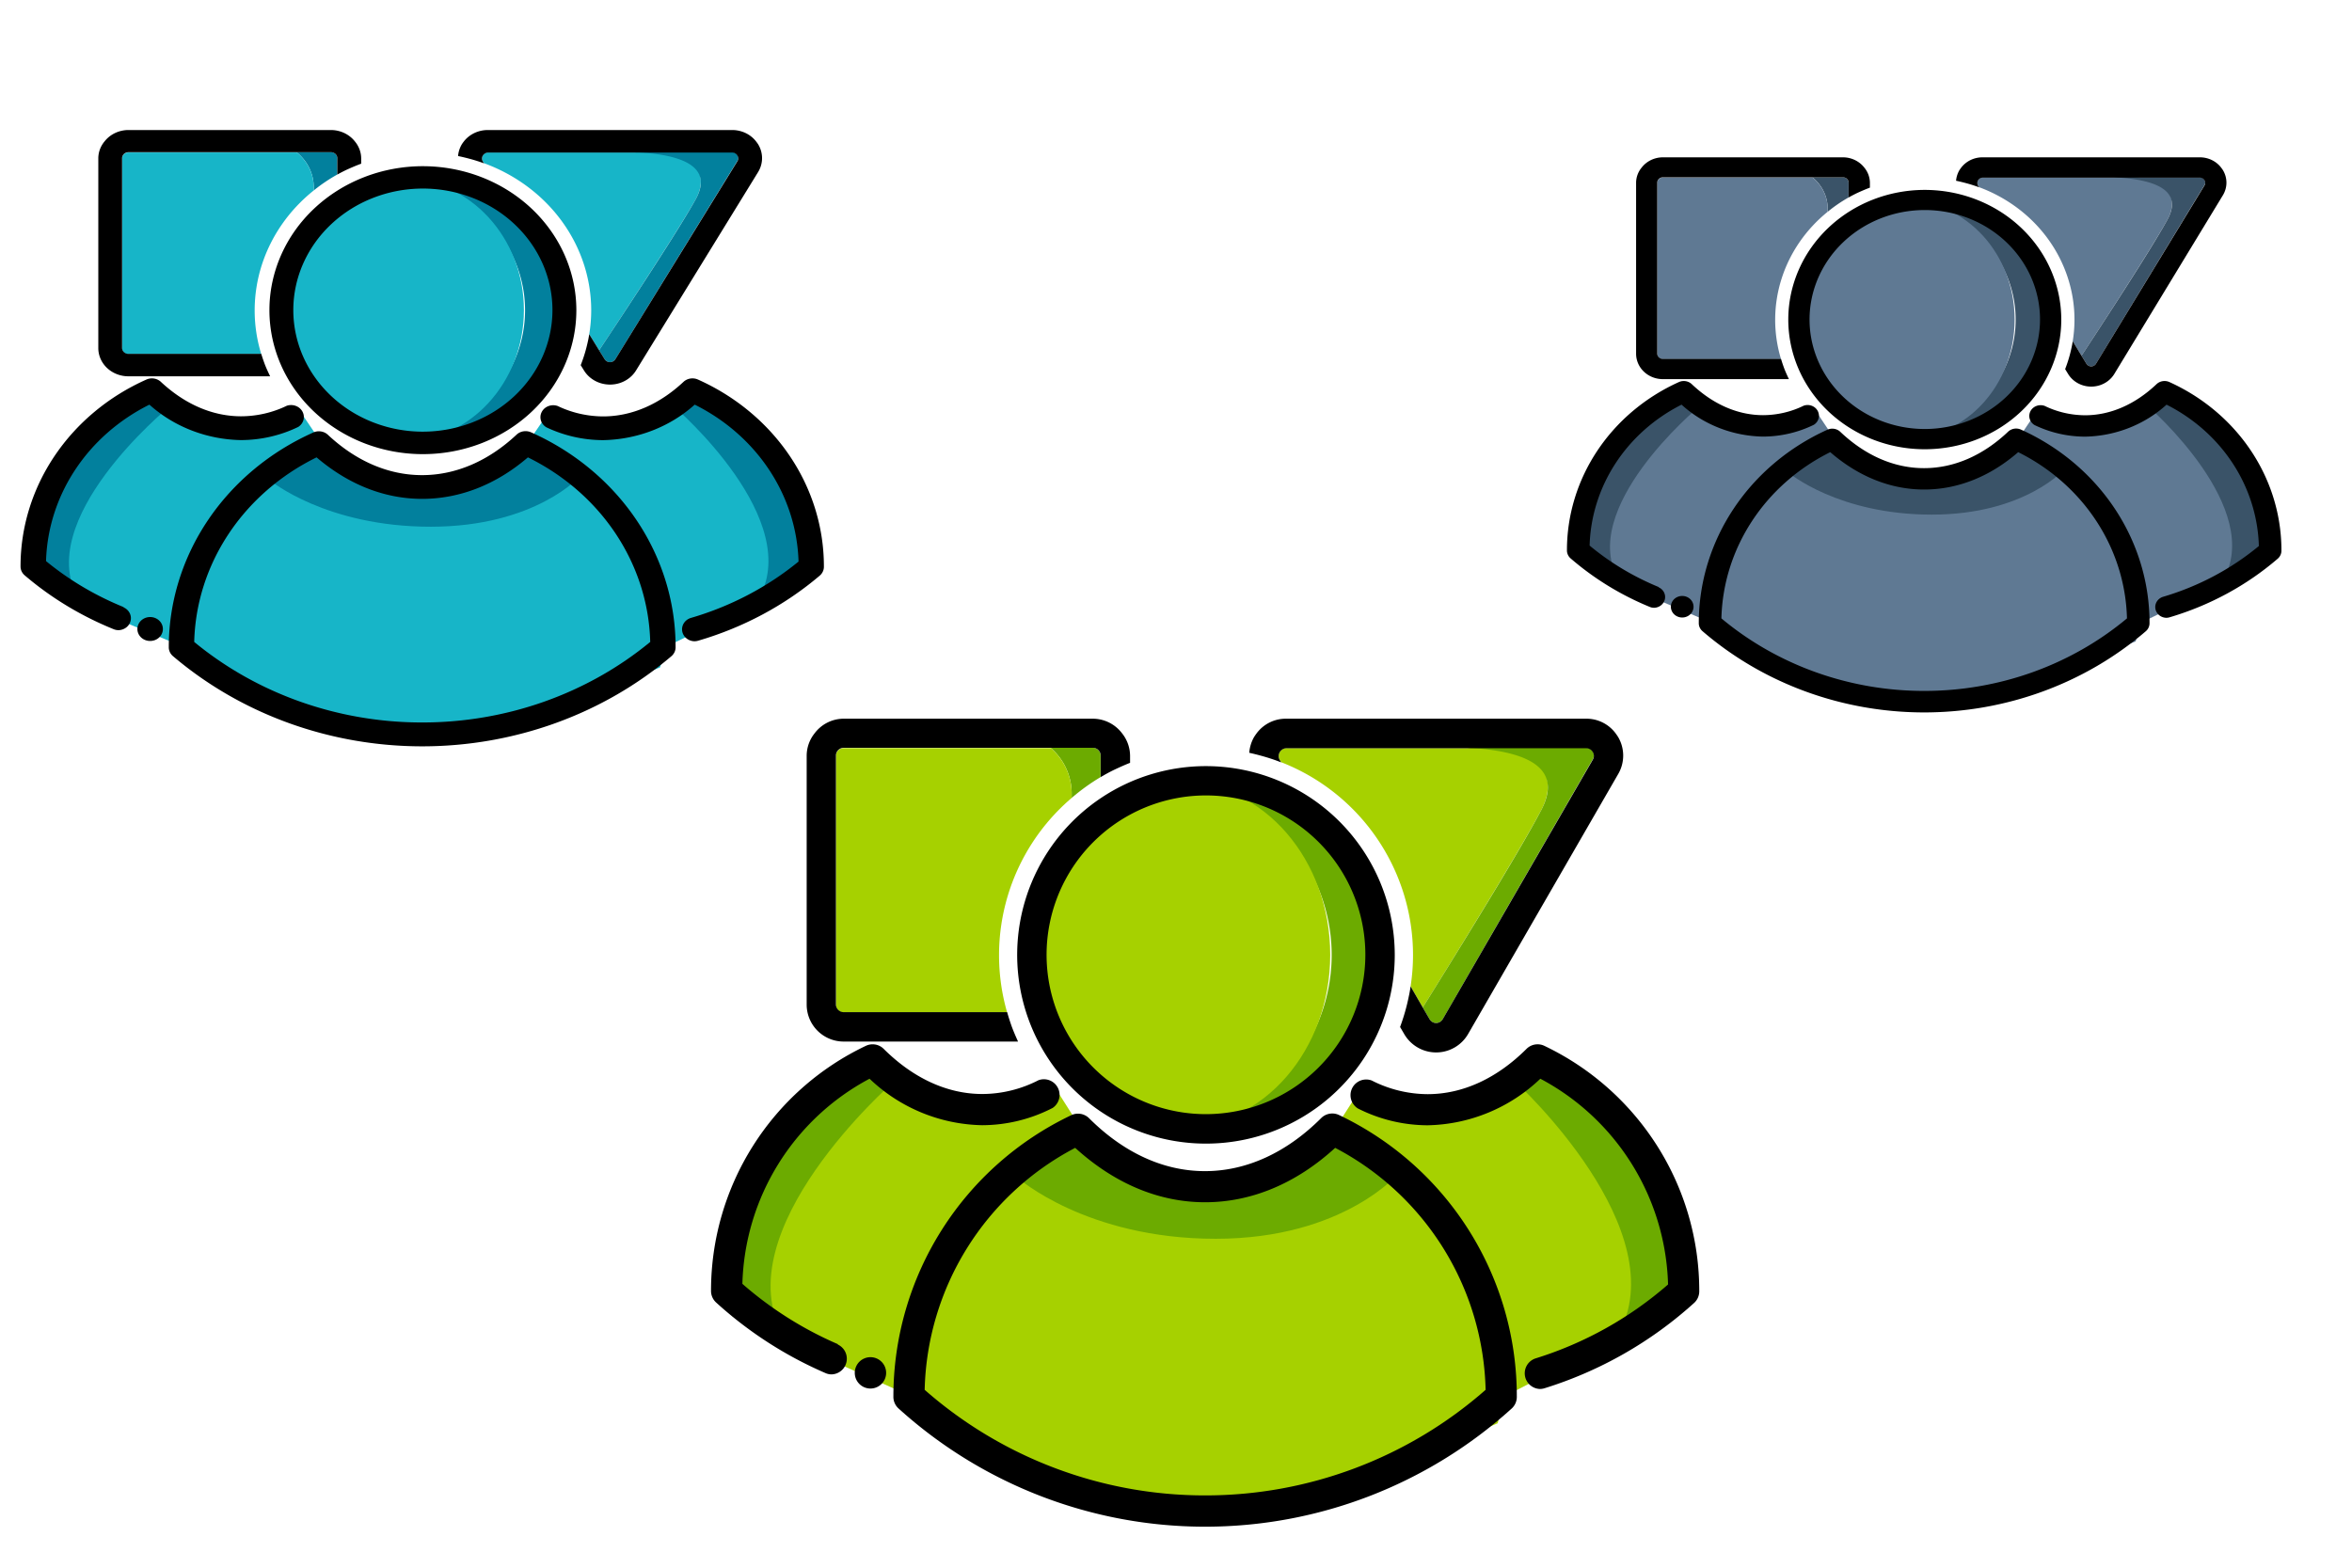<?xml version="1.0" encoding="UTF-8" standalone="no"?>
<svg
   xmlns:dc="http://purl.org/dc/elements/1.1/"
   xmlns:cc="http://creativecommons.org/ns#"
   xmlns:rdf="http://www.w3.org/1999/02/22-rdf-syntax-ns#"
   xmlns:svg="http://www.w3.org/2000/svg"
   xmlns="http://www.w3.org/2000/svg"
   xmlns:sodipodi="http://sodipodi.sourceforge.net/DTD/sodipodi-0.dtd"
   xmlns:inkscape="http://www.inkscape.org/namespaces/inkscape"
   id="Capa_1"
   data-name="Capa 1"
   viewBox="0 0 300 200"
   version="1.1"
   sodipodi:docname="group-types.svg"
   width="300"
   height="200"
   inkscape:version="0.92.5 (2060ec1f9f, 2020-04-08)">
  <sodipodi:namedview
     pagecolor="#ffffff"
     bordercolor="#666666"
     borderopacity="1"
     objecttolerance="10"
     gridtolerance="10"
     guidetolerance="10"
     inkscape:pageopacity="0"
     inkscape:pageshadow="2"
     inkscape:window-width="1294"
     inkscape:window-height="748"
     id="namedview47"
     showgrid="false"
     inkscape:zoom="1.1449641"
     inkscape:cx="63.025002"
     inkscape:cy="51.529999"
     inkscape:window-x="0"
     inkscape:window-y="27"
     inkscape:window-maximized="0"
     inkscape:current-layer="Capa_1" />
  <defs
     id="defs4">
    <style
       id="style2">.cls-1{fill:#02809d;}.cls-2{fill:#17b5c8;}</style>
    <style
       id="style4559">.cls-1{fill:#3a5368;}.cls-2{fill:#5f7993;}</style>
    <style
       id="style4631">.cls-1{fill:#6cab00;}.cls-2{fill:#a6d100;}</style>
  </defs>
  <path
     class="cls-1"
     d="m 53.948,22.622 a 18.112,16.994 0 0 0 -2.553,0.175 18.055,16.941 0 0 1 0,33.561 18.055,16.941 0 1 0 2.593,-33.714 z"
     id="path6"
     inkscape:connector-curvature="0"
     style="fill:#02809d;stroke-width:0.787" />
  <ellipse
     class="cls-2"
     cx="51.355"
     cy="39.562"
     rx="15.47"
     ry="16.765"
     id="ellipse8"
     style="fill:#17b5c8;stroke-width:0.787" />
  <path
     class="cls-2"
     d="m 42.283,58.387 -3.894,-5.759 c 0,0 -12.194,3.951 -19.209,-2.677 0,0 -9.755,7.048 -13.007,13.013 A 17.722,16.628 0 0 0 4.848,74.741 l 18.811,7.902 3.658,-11.747 7.666,-8.673 z"
     id="path10"
     inkscape:connector-curvature="0"
     style="fill:#17b5c8;stroke-width:0.787" />
  <path
     class="cls-1"
     d="m 21.447,52.011 c 0,0 -17.551,14.431 -11.308,24.622 0,0 -6.373,-3.661 -6.503,-4.035 C 3.506,72.224 7.229,60.241 7.229,60.241 L 17.602,49.951 Z"
     id="path12"
     inkscape:connector-curvature="0"
     style="fill:#02809d;stroke-width:0.787" />
  <path
     class="cls-2"
     d="m 66.028,58.387 3.926,-5.759 c 0,0 12.194,3.951 19.209,-2.677 0,0 9.755,7.048 13.007,13.013 a 13.389,12.563 0 0 1 0.471,11.014 L 84.66,82.643 81.002,70.897 73.344,62.224 Z"
     id="path14"
     inkscape:connector-curvature="0"
     style="fill:#17b5c8;stroke-width:0.787" />
  <path
     class="cls-1"
     d="m 86.131,52.011 c 0,0 16.738,14.431 10.487,24.622 0,0 6.381,-3.661 6.503,-4.035 0.122,-0.374 -3.593,-12.357 -3.593,-12.357 L 89.164,49.951 Z"
     id="path16"
     inkscape:connector-curvature="0"
     style="fill:#02809d;stroke-width:0.787" />
  <path
     class="cls-2"
     d="m 40.966,58.54 c 0,0 4.951,5.11 14.112,5.11 9.162,0 10.95,-5.263 10.95,-5.263 a 25.948,24.347 0 0 1 14.974,12.509 c 4.934,9.847 3.179,14.256 3.179,14.256 L 63.394,93.352 H 43.144 L 23.26,84.512 c 0,0 0.667,-18.932 17.705,-25.972 z"
     id="path18"
     inkscape:connector-curvature="0"
     style="fill:#17b5c8;stroke-width:0.787" />
  <path
     class="cls-1"
     d="m 41.754,56.419 -7.316,4.859 c 0,0 7.089,5.919 20.502,5.919 13.413,0 19.112,-6.506 19.112,-6.506 l -7.389,-4.271 c 0,0 -12.218,10.976 -24.908,0 z"
     id="path20"
     inkscape:connector-curvature="0"
     style="fill:#02809d;stroke-width:0.787" />
  <path
     d="m 67.735,55.153 a 1.626,1.526 0 0 0 -1.837,0.29 c -3.609,3.387 -7.78,5.172 -12.064,5.172 -4.284,0 -8.43,-1.785 -12.039,-5.172 A 1.626,1.526 0 0 0 40.014,55.153 32.322,30.327 0 0 0 21.529,82.544 v 0 a 1.626,1.526 0 0 0 0.537,1.167 47.344,44.423 0 0 0 63.578,0 1.626,1.526 0 0 0 0.528,-1.121 v 0 A 32.297,30.304 0 0 0 67.735,55.153 Z M 53.834,92.17 A 44.003,41.288 0 0 1 24.772,81.896 29.094,27.299 0 0 1 40.38,58.349 c 4.065,3.471 8.674,5.294 13.47,5.294 4.796,0 9.446,-1.823 13.486,-5.294 A 29.103,27.307 0 0 1 82.937,81.896 44.011,41.296 0 0 1 53.834,92.17 Z"
     id="path22"
     inkscape:connector-curvature="0"
     style="stroke-width:0.787" />
  <path
     d="m 100.618,57.998 a 28.233,26.491 0 0 0 -11.6,-9.58 1.626,1.526 0 0 0 -1.837,0.297 c -3.081,2.883 -6.625,4.409 -10.259,4.409 a 12.877,12.082 0 0 1 -5.788,-1.327 1.626,1.526 0 0 0 -1.447,2.715 16.08,15.087 0 0 0 7.235,1.64 17.372,16.3 0 0 0 11.69,-4.531 24.932,23.394 0 0 1 13.242,20.022 38.093,35.743 0 0 1 -13.763,7.2 1.626,1.526 0 0 0 0.471,2.967 1.626,1.526 0 0 0 0.48,-0.069 41.386,38.832 0 0 0 15.519,-8.306 1.626,1.526 0 0 0 0.528,-1.121 v 0 A 28.07,26.338 0 0 0 100.618,57.998 Z"
     id="path24"
     inkscape:connector-curvature="0"
     style="stroke-width:0.787" />
  <path
     d="M 15.765,77.449 A 37.817,35.484 0 0 1 5.872,71.583 24.851,23.318 0 0 1 19.057,51.622 a 17.364,16.293 0 0 0 11.665,4.523 16.006,15.019 0 0 0 7.316,-1.678 1.626,1.526 0 0 0 -1.463,-2.7 12.795,12.006 0 0 1 -5.821,1.342 c -3.626,0 -7.162,-1.526 -10.235,-4.394 A 1.626,1.526 0 0 0 18.683,48.418 28.119,26.384 0 0 0 2.62,72.27 v 0 a 1.626,1.526 0 0 0 0.528,1.129 41.004,38.474 0 0 0 11.332,6.865 1.528,1.434 0 0 0 0.642,0.13 1.626,1.526 0 0 0 0.642,-2.906 z"
     id="path26"
     inkscape:connector-curvature="0"
     style="stroke-width:0.787" />
  <path
     d="m 17.659,79.638 a 1.626,1.526 0 1 0 2.983,0 1.626,1.526 0 0 0 -2.983,0 z"
     id="path28"
     inkscape:connector-curvature="0"
     style="stroke-width:0.787" />
  <path
     d="M 20.643,79.638 Z"
     id="path30"
     inkscape:connector-curvature="0"
     style="stroke-width:0.787" />
  <path
     class="cls-1"
     d="m 40.014,23.872 v 0.427 a 21.282,19.969 0 0 1 3,-2.029 v -2.09 a 0.813,0.763 0 0 0 -0.813,-0.763 h -4.374 a 6.235,5.85 0 0 1 2.187,4.455 z"
     id="path32"
     inkscape:connector-curvature="0"
     style="fill:#02809d;stroke-width:0.787" />
  <path
     class="cls-2"
     d="M 40.014,24.3 V 23.872 A 6.235,5.85 0 0 0 37.852,19.448 H 16.383 a 0.813,0.763 0 0 0 -0.813,0.763 v 24.202 a 0.813,0.763 0 0 0 0.813,0.763 H 33.324 A 21.429,20.106 0 0 1 40.014,24.3 Z"
     id="path34"
     inkscape:connector-curvature="0"
     style="fill:#17b5c8;stroke-width:0.787" />
  <path
     class="cls-2"
     d="m 75.409,39.585 a 21.404,20.083 0 0 1 -0.252,3.051 l 1.26,2.052 C 79.075,40.691 86.221,29.875 88.692,25.505 90.781,21.798 88.156,18.808 81.018,19.448 H 62.24 a 0.813,0.763 0 0 0 -0.675,1.098 l 0.171,0.275 a 21.469,20.145 0 0 1 13.673,18.764 z"
     id="path36"
     inkscape:connector-curvature="0"
     style="fill:#17b5c8;stroke-width:0.787" />
  <path
     class="cls-1"
     d="m 88.692,25.505 c -2.439,4.371 -9.617,15.187 -12.275,19.183 l 0.715,1.152 a 0.813,0.763 0 0 0 0.675,0.366 0.813,0.763 0 0 0 0.675,-0.366 L 94.041,20.547 a 0.756,0.709 0 0 0 0,-0.763 0.764,0.717 0 0 0 -0.675,-0.366 H 81.018 c 7.137,0.336 9.763,2.38 7.674,6.087 z"
     id="path38"
     inkscape:connector-curvature="0"
     style="fill:#02809d;stroke-width:0.787" />
  <path
     d="m 45.25,18.022 a 3.813,3.577 0 0 0 -3.04,-1.434 h -25.826 a 3.78,3.547 0 0 0 -3.032,1.434 3.739,3.509 0 0 0 -0.813,2.159 v 24.233 a 3.837,3.6 0 0 0 3.829,3.593 h 18.087 c -0.228,-0.473 -0.447,-0.946 -0.642,-1.434 v 0 C 33.633,46.099 33.47,45.626 33.324,45.146 H 16.383 a 0.813,0.763 0 0 1 -0.813,-0.763 V 20.181 a 0.813,0.763 0 0 1 0.813,-0.763 h 25.826 a 0.813,0.763 0 0 1 0.813,0.763 v 2.09 c 0.496,-0.275 1,-0.534 1.52,-0.763 0.52,-0.229 1.008,-0.435 1.528,-0.625 v -0.686 a 3.78,3.547 0 0 0 -0.821,-2.174 z"
     id="path40"
     inkscape:connector-curvature="0"
     style="stroke-width:0.787" />
  <path
     d="m 53.948,21.203 a 19.575,18.367 0 1 0 19.567,18.36 19.591,18.383 0 0 0 -19.567,-18.36 z m 0,33.867 A 16.527,15.507 0 1 1 70.466,39.562 16.543,15.522 0 0 1 53.948,55.069 Z"
     id="path42"
     inkscape:connector-curvature="0"
     style="stroke-width:0.787" />
  <path
     d="m 96.683,18.381 c -0.081,-0.122 -0.171,-0.244 -0.26,-0.358 a 3.764,3.532 0 0 0 -3.057,-1.434 H 62.24 a 3.772,3.539 0 0 0 -3.057,1.434 c -0.089,0.114 -0.179,0.236 -0.26,0.358 a 3.902,3.661 0 0 0 -0.496,1.526 c 0.447,0.092 0.894,0.198 1.333,0.313 a 20.095,18.855 0 0 1 1.975,0.618 L 61.565,20.562 a 0.813,0.763 0 0 1 0.675,-1.098 h 31.127 a 0.764,0.717 0 0 1 0.675,0.366 0.756,0.709 0 0 1 0,0.763 L 78.482,45.84 a 0.813,0.763 0 0 1 -0.675,0.366 0.813,0.763 0 0 1 -0.675,-0.366 l -0.715,-1.152 -1.26,-2.052 c -0.049,0.32 -0.106,0.633 -0.179,0.946 a 21.25,19.939 0 0 1 -0.91,3.005 l 0.423,0.679 a 3.829,3.593 0 0 0 6.633,0 L 96.683,21.973 a 3.796,3.562 0 0 0 0,-3.593 z"
     id="path44"
     inkscape:connector-curvature="0"
     style="stroke-width:0.787" />
  <g
     id="g4629"
     transform="matrix(0.723,0,0,0.687,199.865,20.071)">
    <path
       id="path4563"
       d="M 63.14,7.91 A 22.28,22.28 0 0 0 60,8.14 a 22.21,22.21 0 0 1 0,44 22.21,22.21 0 1 0 3.19,-44.2 z"
       class="cls-1"
       inkscape:connector-curvature="0"
       style="fill:#3a5368" />
    <ellipse
       id="ellipse4565"
       ry="21.98"
       rx="19.03"
       cy="30.12"
       cx="59.95"
       class="cls-2"
       style="fill:#5f7993" />
    <path
       id="path4567"
       d="M 48.79,54.8 44,47.25 c 0,0 -15,5.18 -23.63,-3.51 0,0 -12,9.24 -16,17.06 A 21.8,21.8 0 0 0 2.74,76.24 l 23.14,10.36 4.5,-15.4 9.43,-11.37 z"
       class="cls-2"
       inkscape:connector-curvature="0"
       style="fill:#5f7993" />
    <path
       id="path4569"
       d="m 23.16,46.44 c 0,0 -21.59,18.92 -13.91,32.28 0,0 -7.84,-4.8 -8,-5.29 -0.16,-0.49 4.42,-16.2 4.42,-16.2 L 18.43,43.74 Z"
       class="cls-1"
       inkscape:connector-curvature="0"
       style="fill:#3a5368" />
    <path
       id="path4571"
       d="m 78,54.8 4.83,-7.55 c 0,0 15,5.18 23.63,-3.51 0,0 12,9.24 16,17.06 a 16.47,16.47 0 0 1 0.58,14.44 L 100.92,86.6 96.42,71.2 87,59.83 Z"
       class="cls-2"
       inkscape:connector-curvature="0"
       style="fill:#5f7993" />
    <path
       id="path4573"
       d="m 102.73,46.44 c 0,0 20.59,18.92 12.9,32.28 0,0 7.85,-4.8 8,-5.29 0.15,-0.49 -4.42,-16.2 -4.42,-16.2 L 106.46,43.74 Z"
       class="cls-1"
       inkscape:connector-curvature="0"
       style="fill:#3a5368" />
    <path
       id="path4575"
       d="m 47.17,55 c 0,0 6.09,6.7 17.36,6.7 C 75.8,61.7 78,54.8 78,54.8 a 31.92,31.92 0 0 1 18.42,16.4 c 6.07,12.91 3.91,18.69 3.91,18.69 L 74.76,100.64 H 49.85 L 25.39,89.05 c 0,0 0.82,-24.82 21.78,-34.05 z"
       class="cls-2"
       inkscape:connector-curvature="0"
       style="fill:#5f7993" />
    <path
       id="path4577"
       d="m 48.14,52.22 -9,6.37 c 0,0 8.72,7.76 25.22,7.76 16.5,0 23.51,-8.53 23.51,-8.53 l -9.09,-5.6 c 0,0 -15.03,14.39 -30.64,0 z"
       class="cls-1"
       inkscape:connector-curvature="0"
       style="fill:#3a5368" />
    <path
       id="path4579"
       d="m 80.1,50.56 a 2,2 0 0 0 -2.26,0.38 C 73.4,55.38 68.27,57.72 63,57.72 57.73,57.72 52.63,55.38 48.19,50.94 A 2,2 0 0 0 46,50.56 39.76,39.76 0 0 0 23.26,86.47 v 0 a 2,2 0 0 0 0.66,1.53 58.24,58.24 0 0 0 78.21,0 2,2 0 0 0 0.65,-1.47 v 0 A 39.73,39.73 0 0 0 80.1,50.56 Z M 63,99.09 A 54.13,54.13 0 0 1 27.25,85.62 35.79,35.79 0 0 1 46.45,54.75 c 5,4.55 10.67,6.94 16.57,6.94 5.9,0 11.62,-2.39 16.59,-6.94 A 35.8,35.8 0 0 1 98.8,85.62 54.14,54.14 0 0 1 63,99.09 Z"
       inkscape:connector-curvature="0" />
    <path
       id="path4581"
       d="m 120.55,54.29 a 34.73,34.73 0 0 0 -14.27,-12.56 2,2 0 0 0 -2.26,0.39 C 100.23,45.9 95.87,47.9 91.4,47.9 a 15.84,15.84 0 0 1 -7.12,-1.74 2,2 0 0 0 -1.78,3.56 19.78,19.78 0 0 0 8.9,2.15 21.37,21.37 0 0 0 14.38,-5.94 30.67,30.67 0 0 1 16.29,26.25 46.86,46.86 0 0 1 -16.93,9.44 2,2 0 0 0 0.58,3.89 2,2 0 0 0 0.59,-0.09 50.91,50.91 0 0 0 19.09,-10.89 2,2 0 0 0 0.65,-1.47 v 0 a 34.53,34.53 0 0 0 -5.5,-18.77 z"
       inkscape:connector-curvature="0" />
    <path
       id="path4583"
       d="M 16.17,79.79 A 46.52,46.52 0 0 1 4,72.1 30.57,30.57 0 0 1 20.22,45.93 a 21.36,21.36 0 0 0 14.35,5.93 19.69,19.69 0 0 0 9,-2.2 2,2 0 0 0 -1.8,-3.54 15.74,15.74 0 0 1 -7.16,1.76 c -4.46,0 -8.81,-2 -12.59,-5.76 A 2,2 0 0 0 19.76,41.73 34.59,34.59 0 0 0 0,73 v 0 a 2,2 0 0 0 0.65,1.48 50.44,50.44 0 0 0 13.94,9 1.88,1.88 0 0 0 0.79,0.17 2,2 0 0 0 0.79,-3.81 z"
       inkscape:connector-curvature="0" />
    <path
       id="path4585"
       d="m 18.5,82.66 a 2,2 0 1 0 3.67,0 2,2 0 0 0 -3.67,0 z"
       inkscape:connector-curvature="0" />
    <path
       id="path4587"
       d="M 22.17,82.66 Z"
       inkscape:connector-curvature="0" />
    <path
       id="path4589"
       d="m 46,9.55 v 0.56 A 26.18,26.18 0 0 1 49.69,7.45 V 4.71 a 1,1 0 0 0 -1,-1 H 43.31 A 7.67,7.67 0 0 1 46,9.55 Z"
       class="cls-1"
       inkscape:connector-curvature="0"
       style="fill:#3a5368" />
    <path
       id="path4591"
       d="M 46,10.11 V 9.55 A 7.67,7.67 0 0 0 43.34,3.75 H 16.93 a 1,1 0 0 0 -1,1 v 31.73 a 1,1 0 0 0 1,1 H 37.77 A 26.36,26.36 0 0 1 46,10.11 Z"
       class="cls-2"
       inkscape:connector-curvature="0"
       style="fill:#5f7993" />
    <path
       id="path4593"
       d="m 89.54,30.15 a 26.33,26.33 0 0 1 -0.31,4 l 1.55,2.69 c 3.27,-5.24 12.06,-19.42 15.1,-25.15 2.57,-4.86 -0.66,-8.78 -9.44,-7.94 h -23.1 a 1,1 0 0 0 -0.83,1.44 l 0.21,0.36 a 26.41,26.41 0 0 1 16.82,24.6 z"
       class="cls-2"
       inkscape:connector-curvature="0"
       style="fill:#5f7993" />
    <path
       id="path4595"
       d="m 105.88,11.69 c -3,5.73 -11.83,19.91 -15.1,25.15 l 0.88,1.51 a 1,1 0 0 0 0.83,0.48 1,1 0 0 0 0.83,-0.48 L 112.46,5.19 a 0.93,0.93 0 0 0 0,-1 0.94,0.94 0 0 0 -0.83,-0.48 H 96.44 c 8.78,0.44 12.01,3.12 9.44,7.98 z"
       class="cls-1"
       inkscape:connector-curvature="0"
       style="fill:#3a5368" />
    <path
       id="path4597"
       d="M 52.44,1.88 A 4.69,4.69 0 0 0 48.7,0 H 16.93 a 4.65,4.65 0 0 0 -3.73,1.88 4.6,4.6 0 0 0 -1,2.83 v 31.77 a 4.72,4.72 0 0 0 4.71,4.71 h 22.25 c -0.28,-0.62 -0.55,-1.24 -0.79,-1.88 v 0 c -0.22,-0.62 -0.42,-1.24 -0.6,-1.87 H 16.93 a 1,1 0 0 1 -1,-1 V 4.71 a 1,1 0 0 1 1,-1 H 48.7 a 1,1 0 0 1 1,1 v 2.74 c 0.61,-0.36 1.23,-0.7 1.87,-1 0.64,-0.3 1.24,-0.57 1.88,-0.82 V 4.73 A 4.65,4.65 0 0 0 52.44,1.88 Z"
       inkscape:connector-curvature="0" />
    <path
       id="path4599"
       d="M 63.14,6.05 A 24.08,24.08 0 1 0 87.21,30.12 24.1,24.1 0 0 0 63.14,6.05 Z m 0,44.4 A 20.33,20.33 0 1 1 83.46,30.12 20.35,20.35 0 0 1 63.14,50.45 Z"
       inkscape:connector-curvature="0" />
    <path
       id="path4601"
       d="M 115.71,2.35 C 115.61,2.19 115.5,2.03 115.39,1.88 A 4.63,4.63 0 0 0 111.63,0 H 73.34 a 4.64,4.64 0 0 0 -3.76,1.88 c -0.11,0.15 -0.22,0.31 -0.32,0.47 a 4.8,4.8 0 0 0 -0.61,2 c 0.55,0.12 1.1,0.26 1.64,0.41 a 24.72,24.72 0 0 1 2.43,0.81 L 72.51,5.21 a 1,1 0 0 1 0.83,-1.44 h 38.29 a 0.94,0.94 0 0 1 0.83,0.48 0.93,0.93 0 0 1 0,1 l -19.14,33.1 a 1,1 0 0 1 -0.83,0.48 1,1 0 0 1 -0.83,-0.48 l -0.88,-1.51 -1.55,-2.69 c -0.06,0.42 -0.13,0.83 -0.22,1.24 a 26.14,26.14 0 0 1 -1.12,3.94 l 0.52,0.89 a 4.71,4.71 0 0 0 8.16,0 L 115.71,7.06 a 4.67,4.67 0 0 0 0,-4.71 z"
       inkscape:connector-curvature="0" />
  </g>
  <g
     id="g4701"
     transform="translate(90.692,91.689)">
    <path
       id="path4635"
       d="M 63.14,7.91 A 22.28,22.28 0 0 0 60,8.14 a 22.21,22.21 0 0 1 0,44 22.21,22.21 0 1 0 3.19,-44.2 z"
       class="cls-1"
       inkscape:connector-curvature="0"
       style="fill:#6cab00" />
    <ellipse
       id="ellipse4637"
       ry="21.98"
       rx="19.03"
       cy="30.12"
       cx="59.95"
       class="cls-2"
       style="fill:#a6d100" />
    <path
       id="path4639"
       d="M 48.79,54.8 44,47.25 c 0,0 -15,5.18 -23.63,-3.51 0,0 -12,9.24 -16,17.06 A 21.8,21.8 0 0 0 2.74,76.24 l 23.14,10.36 4.5,-15.4 9.43,-11.37 z"
       class="cls-2"
       inkscape:connector-curvature="0"
       style="fill:#a6d100" />
    <path
       id="path4641"
       d="m 23.16,46.44 c 0,0 -21.59,18.92 -13.91,32.28 0,0 -7.84,-4.8 -8,-5.29 -0.16,-0.49 4.42,-16.2 4.42,-16.2 L 18.43,43.74 Z"
       class="cls-1"
       inkscape:connector-curvature="0"
       style="fill:#6cab00" />
    <path
       id="path4643"
       d="m 78,54.8 4.83,-7.55 c 0,0 15,5.18 23.63,-3.51 0,0 12,9.24 16,17.06 a 16.47,16.47 0 0 1 0.58,14.44 L 100.92,86.6 96.42,71.2 87,59.83 Z"
       class="cls-2"
       inkscape:connector-curvature="0"
       style="fill:#a6d100" />
    <path
       id="path4645"
       d="m 102.73,46.44 c 0,0 20.59,18.92 12.9,32.28 0,0 7.85,-4.8 8,-5.29 0.15,-0.49 -4.42,-16.2 -4.42,-16.2 L 106.46,43.74 Z"
       class="cls-1"
       inkscape:connector-curvature="0"
       style="fill:#6cab00" />
    <path
       id="path4647"
       d="m 47.17,55 c 0,0 6.09,6.7 17.36,6.7 C 75.8,61.7 78,54.8 78,54.8 a 31.92,31.92 0 0 1 18.42,16.4 c 6.07,12.91 3.91,18.69 3.91,18.69 L 74.76,100.64 H 49.85 L 25.39,89.05 c 0,0 0.82,-24.82 21.78,-34.05 z"
       class="cls-2"
       inkscape:connector-curvature="0"
       style="fill:#a6d100" />
    <path
       id="path4649"
       d="m 48.14,52.22 -9,6.37 c 0,0 8.72,7.76 25.22,7.76 16.5,0 23.51,-8.53 23.51,-8.53 l -9.09,-5.6 c 0,0 -15.03,14.39 -30.64,0 z"
       class="cls-1"
       inkscape:connector-curvature="0"
       style="fill:#6cab00" />
    <path
       id="path4651"
       d="m 80.1,50.56 a 2,2 0 0 0 -2.26,0.38 C 73.4,55.38 68.27,57.72 63,57.72 57.73,57.72 52.63,55.38 48.19,50.94 A 2,2 0 0 0 46,50.56 39.76,39.76 0 0 0 23.26,86.47 v 0 a 2,2 0 0 0 0.66,1.53 58.24,58.24 0 0 0 78.21,0 2,2 0 0 0 0.65,-1.47 v 0 A 39.73,39.73 0 0 0 80.1,50.56 Z M 63,99.09 A 54.13,54.13 0 0 1 27.25,85.62 35.79,35.79 0 0 1 46.45,54.75 c 5,4.55 10.67,6.94 16.57,6.94 5.9,0 11.62,-2.39 16.59,-6.94 A 35.8,35.8 0 0 1 98.8,85.62 54.14,54.14 0 0 1 63,99.09 Z"
       inkscape:connector-curvature="0" />
    <path
       id="path4653"
       d="m 120.55,54.29 a 34.73,34.73 0 0 0 -14.27,-12.56 2,2 0 0 0 -2.26,0.39 C 100.23,45.9 95.87,47.9 91.4,47.9 a 15.84,15.84 0 0 1 -7.12,-1.74 2,2 0 0 0 -1.78,3.56 19.78,19.78 0 0 0 8.9,2.15 21.37,21.37 0 0 0 14.38,-5.94 30.67,30.67 0 0 1 16.29,26.25 46.86,46.86 0 0 1 -16.93,9.44 2,2 0 0 0 0.58,3.89 2,2 0 0 0 0.59,-0.09 50.91,50.91 0 0 0 19.09,-10.89 2,2 0 0 0 0.65,-1.47 v 0 a 34.53,34.53 0 0 0 -5.5,-18.77 z"
       inkscape:connector-curvature="0" />
    <path
       id="path4655"
       d="M 16.17,79.79 A 46.52,46.52 0 0 1 4,72.1 30.57,30.57 0 0 1 20.22,45.93 a 21.36,21.36 0 0 0 14.35,5.93 19.69,19.69 0 0 0 9,-2.2 2,2 0 0 0 -1.8,-3.54 15.74,15.74 0 0 1 -7.16,1.76 c -4.46,0 -8.81,-2 -12.59,-5.76 A 2,2 0 0 0 19.76,41.73 34.59,34.59 0 0 0 0,73 v 0 a 2,2 0 0 0 0.65,1.48 50.44,50.44 0 0 0 13.94,9 1.88,1.88 0 0 0 0.79,0.17 2,2 0 0 0 0.79,-3.81 z"
       inkscape:connector-curvature="0" />
    <path
       id="path4657"
       d="m 18.5,82.66 a 2,2 0 1 0 3.67,0 2,2 0 0 0 -3.67,0 z"
       inkscape:connector-curvature="0" />
    <path
       id="path4659"
       d="M 22.17,82.66 Z"
       inkscape:connector-curvature="0" />
    <path
       id="path4661"
       d="m 46,9.55 v 0.56 A 26.18,26.18 0 0 1 49.69,7.45 V 4.71 a 1,1 0 0 0 -1,-1 H 43.31 A 7.67,7.67 0 0 1 46,9.55 Z"
       class="cls-1"
       inkscape:connector-curvature="0"
       style="fill:#6cab00" />
    <path
       id="path4663"
       d="M 46,10.11 V 9.55 A 7.67,7.67 0 0 0 43.34,3.75 H 16.93 a 1,1 0 0 0 -1,1 v 31.73 a 1,1 0 0 0 1,1 H 37.77 A 26.36,26.36 0 0 1 46,10.11 Z"
       class="cls-2"
       inkscape:connector-curvature="0"
       style="fill:#a6d100" />
    <path
       id="path4665"
       d="m 89.54,30.15 a 26.33,26.33 0 0 1 -0.31,4 l 1.55,2.69 c 3.27,-5.24 12.06,-19.42 15.1,-25.15 2.57,-4.86 -0.66,-8.78 -9.44,-7.94 h -23.1 a 1,1 0 0 0 -0.83,1.44 l 0.21,0.36 a 26.41,26.41 0 0 1 16.82,24.6 z"
       class="cls-2"
       inkscape:connector-curvature="0"
       style="fill:#a6d100" />
    <path
       id="path4667"
       d="m 105.88,11.69 c -3,5.73 -11.83,19.91 -15.1,25.15 l 0.88,1.51 a 1,1 0 0 0 0.83,0.48 1,1 0 0 0 0.83,-0.48 L 112.46,5.19 a 0.93,0.93 0 0 0 0,-1 0.94,0.94 0 0 0 -0.83,-0.48 H 96.44 c 8.78,0.44 12.01,3.12 9.44,7.98 z"
       class="cls-1"
       inkscape:connector-curvature="0"
       style="fill:#6cab00" />
    <path
       id="path4669"
       d="M 52.44,1.88 A 4.69,4.69 0 0 0 48.7,0 H 16.93 a 4.65,4.65 0 0 0 -3.73,1.88 4.6,4.6 0 0 0 -1,2.83 v 31.77 a 4.72,4.72 0 0 0 4.71,4.71 h 22.25 c -0.28,-0.62 -0.55,-1.24 -0.79,-1.88 v 0 c -0.22,-0.62 -0.42,-1.24 -0.6,-1.87 H 16.93 a 1,1 0 0 1 -1,-1 V 4.71 a 1,1 0 0 1 1,-1 H 48.7 a 1,1 0 0 1 1,1 v 2.74 c 0.61,-0.36 1.23,-0.7 1.87,-1 0.64,-0.3 1.24,-0.57 1.88,-0.82 V 4.73 A 4.65,4.65 0 0 0 52.44,1.88 Z"
       inkscape:connector-curvature="0" />
    <path
       id="path4671"
       d="M 63.14,6.05 A 24.08,24.08 0 1 0 87.21,30.12 24.1,24.1 0 0 0 63.14,6.05 Z m 0,44.4 A 20.33,20.33 0 1 1 83.46,30.12 20.35,20.35 0 0 1 63.14,50.45 Z"
       inkscape:connector-curvature="0" />
    <path
       id="path4673"
       d="M 115.71,2.35 C 115.61,2.19 115.5,2.03 115.39,1.88 A 4.63,4.63 0 0 0 111.63,0 H 73.34 a 4.64,4.64 0 0 0 -3.76,1.88 c -0.11,0.15 -0.22,0.31 -0.32,0.47 a 4.8,4.8 0 0 0 -0.61,2 c 0.55,0.12 1.1,0.26 1.64,0.41 a 24.72,24.72 0 0 1 2.43,0.81 L 72.51,5.21 a 1,1 0 0 1 0.83,-1.44 h 38.29 a 0.94,0.94 0 0 1 0.83,0.48 0.93,0.93 0 0 1 0,1 l -19.14,33.1 a 1,1 0 0 1 -0.83,0.48 1,1 0 0 1 -0.83,-0.48 l -0.88,-1.51 -1.55,-2.69 c -0.06,0.42 -0.13,0.83 -0.22,1.24 a 26.14,26.14 0 0 1 -1.12,3.94 l 0.52,0.89 a 4.71,4.71 0 0 0 8.16,0 L 115.71,7.06 a 4.67,4.67 0 0 0 0,-4.71 z"
       inkscape:connector-curvature="0" />
  </g>
</svg>
